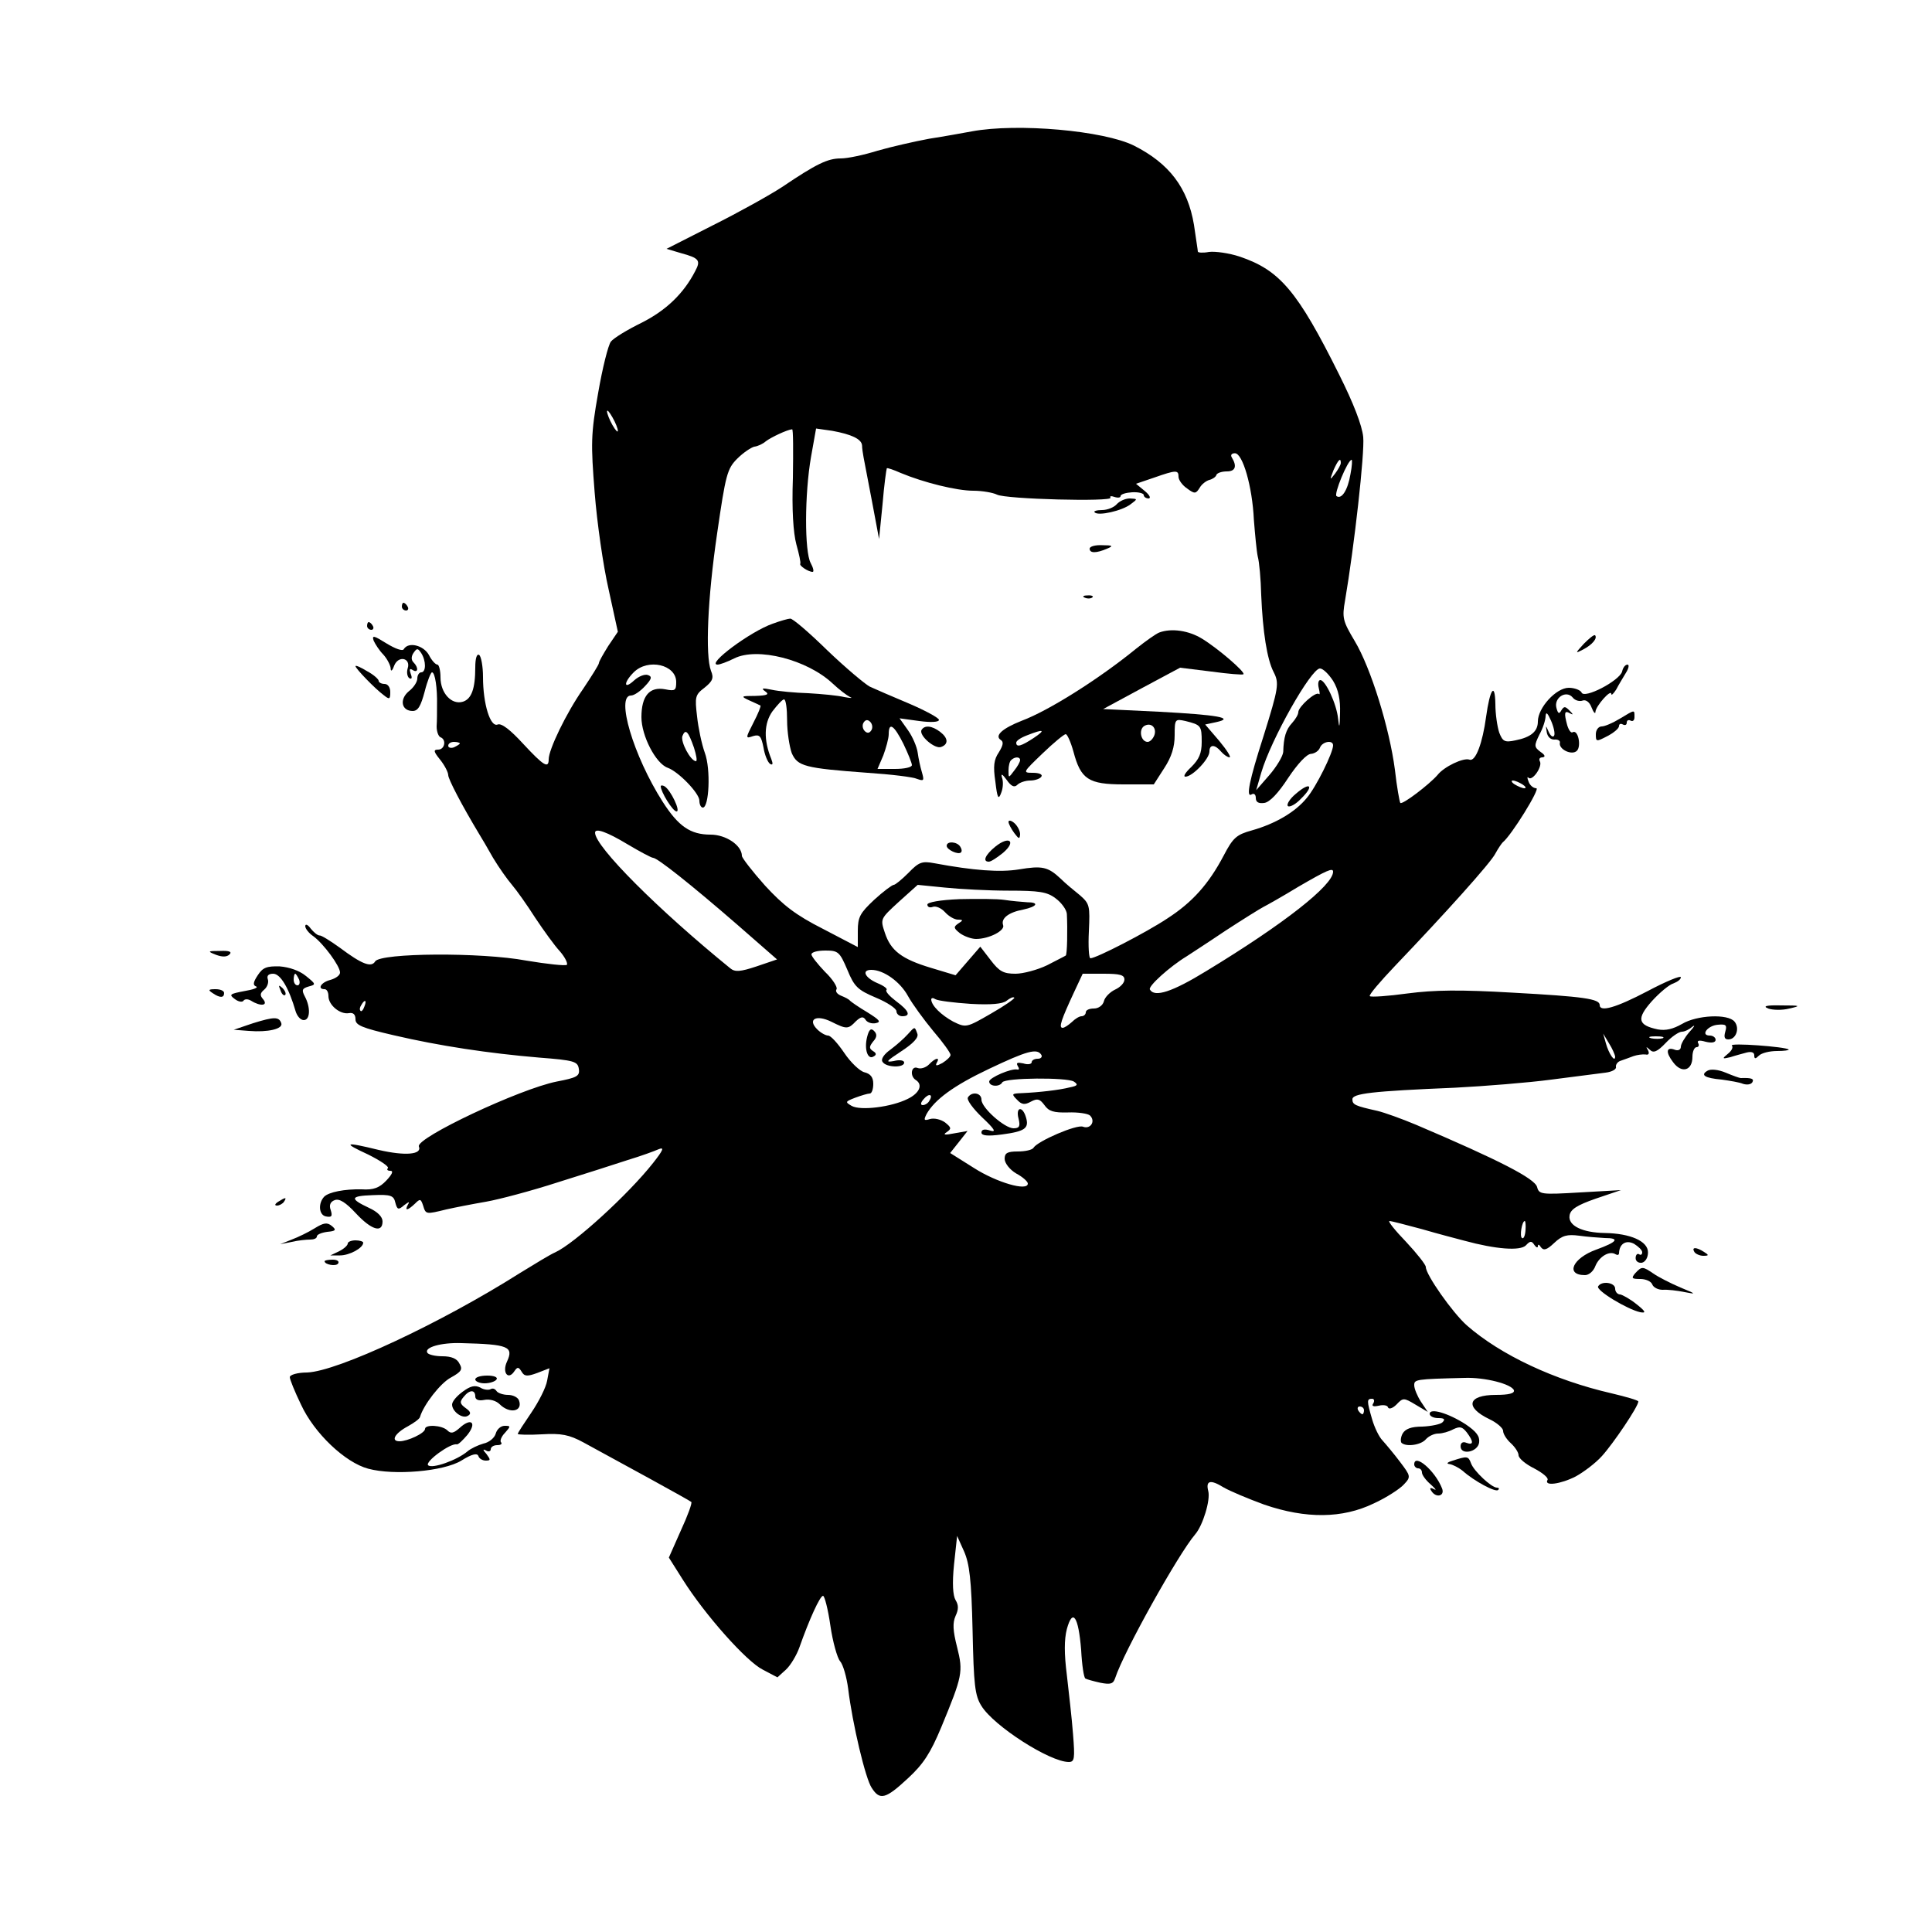 <?xml version="1.0" standalone="no"?>
<!DOCTYPE svg PUBLIC "-//W3C//DTD SVG 20010904//EN"
 "http://www.w3.org/TR/2001/REC-SVG-20010904/DTD/svg10.dtd">
<svg version="1.0" xmlns="http://www.w3.org/2000/svg"
 width="500pt" height="500pt" viewBox="0 0 500 500"
 preserveAspectRatio="xMidYMid meet">

<g transform="translate(0,500) scale(0.1,-0.1)"
fill="#000000" stroke="none">
<path d="M2515 4660 c-22 -4 -71 -13 -110 -19 -38 -7 -99 -21 -134 -31 -35
-11 -77 -20 -95 -20 -34 0 -63 -14 -152 -74 -32 -21 -113 -66 -179 -99 l-120
-61 37 -11 c48 -13 52 -19 37 -47 -30 -58 -75 -101 -138 -133 -37 -18 -73 -40
-80 -49 -7 -9 -22 -69 -33 -133 -19 -107 -19 -131 -9 -258 6 -77 22 -189 36
-250 l24 -110 -25 -37 c-13 -21 -24 -40 -24 -44 0 -4 -19 -34 -41 -67 -44 -63
-89 -157 -89 -182 0 -25 -13 -17 -66 40 -33 36 -56 54 -66 50 -19 -8 -38 53
-38 123 0 28 -5 54 -10 57 -6 4 -10 -9 -10 -32 0 -56 -10 -82 -32 -89 -29 -9
-58 22 -58 63 0 18 -4 33 -8 33 -5 0 -15 11 -22 25 -14 25 -53 35 -65 15 -3
-6 -22 1 -45 15 -32 20 -38 22 -33 7 4 -9 15 -26 25 -36 10 -11 18 -27 19 -35
0 -10 4 -8 9 6 11 28 44 20 35 -7 -3 -10 -1 -21 4 -25 7 -4 8 1 4 11 -4 12 -3
15 5 10 14 -9 16 6 2 20 -6 6 -6 15 0 24 9 13 11 13 20 0 13 -20 13 -50 0 -50
-5 0 -10 -7 -10 -16 0 -9 -10 -24 -22 -33 -25 -21 -19 -51 10 -51 14 0 21 13
31 50 7 28 16 50 19 50 8 0 14 -41 13 -85 0 -16 0 -41 -1 -55 0 -14 5 -26 10
-28 16 -6 11 -32 -6 -32 -13 0 -12 -5 5 -26 12 -15 21 -33 21 -40 0 -10 34
-76 81 -154 5 -8 21 -35 35 -60 15 -25 37 -56 49 -70 12 -14 39 -52 60 -85 22
-33 50 -72 64 -87 13 -15 21 -31 18 -35 -4 -3 -51 2 -105 11 -117 22 -377 20
-391 -2 -10 -17 -35 -7 -91 35 -25 18 -49 33 -53 32 -5 0 -15 8 -23 18 -7 10
-14 13 -14 6 0 -6 9 -18 21 -26 26 -19 69 -77 69 -94 0 -7 -11 -15 -25 -19
-24 -6 -35 -24 -15 -24 6 0 10 -8 10 -18 0 -23 30 -48 53 -44 11 2 17 -3 17
-16 0 -15 16 -22 98 -41 120 -28 247 -47 377 -58 91 -7 100 -10 103 -29 3 -19
-5 -23 -57 -33 -96 -19 -365 -146 -357 -168 9 -21 -35 -25 -104 -9 -90 22 -94
19 -27 -12 32 -16 54 -31 51 -35 -4 -4 -1 -7 6 -7 9 0 5 -9 -10 -25 -18 -19
-33 -25 -64 -23 -44 1 -85 -7 -97 -19 -16 -17 -14 -47 4 -51 15 -3 18 0 13 16
-5 13 -1 22 10 26 12 5 29 -6 55 -34 40 -43 69 -52 69 -21 0 12 -13 25 -35 35
-51 24 -49 31 10 33 46 2 54 -1 58 -19 5 -19 8 -20 23 -7 12 9 15 10 10 2 -10
-18 -1 -16 18 2 13 13 15 13 21 -5 7 -23 7 -23 60 -10 22 5 68 14 103 20 34 6
117 28 185 50 67 21 149 47 182 58 33 10 69 23 80 28 15 6 11 -3 -15 -36 -64
-81 -203 -208 -253 -231 -12 -5 -53 -30 -92 -54 -204 -129 -471 -254 -550
-257 -25 0 -45 -6 -45 -12 0 -6 13 -38 29 -71 34 -74 114 -150 174 -166 67
-18 195 -7 241 21 27 17 41 20 44 12 2 -7 11 -12 19 -12 13 0 13 2 2 17 -10
11 -10 14 -1 9 6 -4 12 -2 12 3 0 6 7 11 17 11 9 0 13 3 10 7 -4 3 0 15 10 25
15 17 15 18 -1 18 -10 0 -20 -9 -23 -20 -3 -11 -17 -23 -32 -26 -14 -4 -33
-13 -41 -20 -27 -23 -92 -46 -102 -36 -9 9 58 58 74 54 4 -1 16 11 28 25 25
32 9 45 -21 17 -15 -13 -22 -15 -31 -6 -14 14 -58 16 -58 4 0 -11 -45 -32 -66
-32 -24 0 -12 21 22 39 16 9 30 19 31 24 9 31 53 88 80 102 27 15 31 21 22 36
-6 13 -21 19 -44 19 -18 0 -36 4 -39 9 -9 14 36 27 89 25 121 -3 135 -9 117
-48 -13 -28 3 -49 19 -25 8 12 11 12 19 -1 7 -12 14 -13 41 -3 l31 12 -6 -32
c-3 -18 -22 -55 -41 -83 -19 -28 -35 -52 -35 -55 0 -2 28 -3 62 -1 51 3 71 -1
108 -21 94 -51 275 -150 279 -154 3 -2 -9 -35 -27 -74 l-31 -70 36 -57 c58
-92 165 -212 207 -233 l38 -20 22 20 c12 11 28 38 35 58 25 71 53 133 61 133
4 0 13 -35 19 -77 6 -42 18 -84 25 -92 8 -9 17 -41 21 -71 11 -91 45 -234 61
-257 21 -33 36 -29 94 25 40 37 58 65 86 132 55 133 57 143 41 207 -11 43 -12
63 -4 81 8 17 8 28 0 41 -7 12 -9 43 -4 92 l8 74 18 -40 c14 -32 19 -73 22
-204 3 -142 6 -169 23 -196 32 -52 177 -145 226 -145 15 0 16 9 11 72 -3 40
-11 109 -16 153 -7 55 -7 92 0 119 15 55 30 33 37 -54 2 -39 7 -72 11 -74 3
-2 21 -7 39 -11 26 -5 33 -3 38 12 22 68 164 322 207 372 20 23 40 89 34 112
-7 27 5 31 39 10 17 -10 65 -30 106 -45 108 -37 202 -36 283 3 33 15 68 38 78
49 19 20 18 22 -10 59 -15 20 -36 45 -45 55 -9 9 -21 34 -27 55 -14 48 -14 53
0 53 5 0 7 -5 3 -12 -5 -7 0 -9 14 -6 12 3 23 1 24 -4 2 -6 12 -3 22 7 17 18
19 18 49 0 l32 -19 -18 27 c-9 14 -17 33 -17 42 0 15 3 16 130 19 53 2 122
-16 128 -32 2 -8 -13 -12 -47 -12 -73 0 -81 -32 -16 -63 19 -9 35 -23 35 -30
0 -8 9 -22 20 -32 11 -10 20 -24 20 -31 0 -8 18 -23 40 -34 23 -12 38 -25 35
-30 -10 -17 34 -11 73 9 20 11 51 34 68 53 29 32 94 128 94 141 0 3 -31 12
-69 21 -148 34 -287 99 -375 176 -37 33 -106 131 -106 151 0 6 -23 35 -51 65
-29 30 -48 54 -43 54 5 0 43 -10 84 -21 41 -12 91 -25 110 -30 81 -22 144 -27
159 -12 11 12 15 12 22 1 5 -7 9 -8 9 -3 0 6 4 4 8 -3 7 -9 15 -7 34 11 21 20
34 23 65 19 21 -3 50 -5 66 -6 40 0 33 -10 -22 -30 -61 -22 -81 -66 -29 -66
10 0 22 10 27 24 10 24 36 40 52 30 5 -3 9 -2 9 3 1 24 18 35 39 24 11 -7 21
-16 21 -22 0 -6 -4 -8 -8 -5 -5 3 -9 -2 -9 -10 0 -8 7 -13 16 -12 9 2 16 13
16 27 0 29 -46 49 -112 50 -58 1 -95 19 -91 45 2 16 19 27 68 44 l65 22 -106
-6 c-101 -6 -106 -5 -111 14 -6 22 -97 69 -313 161 -38 16 -83 32 -100 36 -58
13 -65 16 -65 30 0 15 49 21 265 30 77 4 190 13 250 21 61 8 124 16 140 18 17
2 29 9 27 15 -1 6 5 14 13 16 8 3 23 8 33 12 9 3 23 5 31 4 8 -2 10 3 6 11 -6
10 -5 10 5 1 9 -9 19 -5 41 18 15 16 34 29 42 29 7 0 19 6 27 13 8 6 5 0 -8
-14 -12 -14 -22 -31 -22 -38 0 -7 -6 -11 -15 -8 -23 9 -25 -6 -5 -32 22 -30
50 -22 50 14 0 14 5 25 11 25 5 0 7 5 4 10 -4 7 2 9 19 4 16 -4 26 -2 26 5 0
6 -7 11 -15 11 -25 0 -6 26 21 28 21 2 24 -1 19 -18 -4 -14 -2 -20 8 -20 20 0
30 29 16 46 -17 21 -98 17 -136 -6 -23 -13 -42 -18 -63 -14 -52 11 -55 28 -15
73 20 22 45 43 56 46 10 4 19 10 19 16 0 5 -39 -11 -86 -36 -82 -43 -124 -55
-124 -36 0 16 -42 22 -225 32 -136 8 -203 7 -272 -2 -51 -7 -95 -10 -98 -7 -3
3 27 38 66 79 128 134 247 266 259 290 7 13 16 26 19 29 22 17 98 140 87 140
-8 0 -17 8 -20 17 -4 10 -4 14 0 10 10 -9 37 30 29 43 -3 6 0 10 7 10 8 1 7 6
-5 14 -17 13 -17 16 -3 45 9 16 16 38 16 48 1 12 5 8 14 -12 7 -16 11 -34 8
-39 -3 -5 -9 -1 -14 10 -8 18 -8 18 -5 -1 2 -12 10 -19 19 -19 10 1 16 -3 15
-8 -4 -17 31 -34 44 -21 12 12 3 56 -11 48 -4 -3 -10 5 -14 18 -9 33 -7 39 7
31 9 -5 9 -3 -1 7 -11 11 -14 12 -21 1 -6 -11 -9 -9 -13 6 -7 26 25 47 42 27
6 -8 18 -11 26 -8 8 3 18 -4 23 -18 5 -13 10 -18 10 -11 1 15 41 60 41 46 0
-5 6 1 13 12 6 12 18 31 25 43 7 11 9 21 4 21 -6 0 -12 -8 -14 -18 -7 -24 -99
-72 -105 -54 -3 6 -18 12 -33 12 -33 0 -80 -52 -80 -87 0 -26 -18 -41 -58 -49
-28 -6 -33 -3 -42 20 -5 15 -10 48 -10 74 -1 58 -14 39 -24 -33 -9 -67 -27
-117 -43 -111 -15 6 -66 -18 -83 -40 -21 -24 -90 -77 -96 -72 -2 3 -9 41 -14
86 -14 107 -62 263 -104 333 -31 52 -33 60 -25 105 24 141 51 382 47 423 -3
30 -25 87 -62 161 -108 217 -154 271 -258 306 -27 9 -63 14 -79 12 -16 -3 -29
-2 -29 1 0 3 -5 34 -10 69 -16 96 -64 159 -155 205 -78 39 -302 59 -420 37z
m-916 -775 c0 -5 -6 1 -14 15 -8 14 -14 30 -14 35 0 6 6 -1 14 -15 8 -14 14
-29 14 -35z m453 -122 c-3 -82 1 -142 9 -172 7 -25 12 -48 10 -50 -3 -5 21
-21 32 -21 4 0 2 10 -5 23 -16 29 -16 178 1 275 l13 73 42 -6 c49 -9 76 -21
77 -38 0 -7 2 -20 4 -31 2 -10 12 -62 22 -115 l18 -96 9 90 c4 50 10 91 11 93
1 2 18 -4 36 -12 60 -25 145 -46 188 -46 23 0 51 -5 61 -10 22 -12 301 -19
294 -8 -3 4 2 5 10 2 9 -3 16 -2 16 2 0 5 14 9 30 10 17 1 30 -3 30 -7 0 -5 6
-9 13 -9 6 1 2 9 -10 19 l-23 19 47 16 c57 20 63 20 63 2 0 -8 10 -22 22 -30
20 -15 23 -14 33 2 5 9 17 18 25 20 8 2 17 8 18 13 2 5 14 9 27 9 22 0 27 13
13 36 -4 6 -1 11 8 11 20 0 45 -86 49 -172 3 -38 7 -81 10 -95 4 -14 8 -59 9
-100 4 -95 15 -166 32 -199 15 -29 13 -41 -26 -166 -37 -115 -46 -160 -31
-151 6 4 11 0 11 -9 0 -11 7 -15 22 -13 14 2 36 25 62 65 24 36 48 62 59 62
10 1 20 8 23 16 6 16 34 21 34 6 0 -19 -44 -108 -68 -136 -30 -37 -82 -67
-142 -84 -40 -11 -49 -19 -73 -65 -39 -74 -81 -121 -146 -163 -54 -36 -184
-103 -199 -103 -4 0 -6 31 -4 70 3 66 2 71 -23 93 -15 12 -38 31 -50 43 -33
31 -48 34 -108 24 -49 -8 -117 -3 -219 16 -32 6 -40 3 -67 -25 -17 -17 -34
-31 -38 -31 -4 0 -27 -17 -51 -39 -36 -34 -42 -44 -42 -80 l0 -42 -90 47 c-71
36 -103 61 -150 112 -33 37 -60 72 -60 77 0 27 -41 55 -81 55 -52 0 -83 21
-124 85 -76 119 -122 275 -82 275 8 0 24 11 36 24 18 19 19 25 8 29 -8 3 -24
-3 -36 -14 -27 -25 -28 -6 -1 21 37 37 110 20 110 -25 0 -22 -3 -24 -28 -19
-41 8 -62 -17 -62 -72 0 -48 37 -120 68 -131 28 -10 82 -66 82 -85 0 -10 4
-18 9 -18 16 0 21 99 5 142 -8 22 -17 65 -20 94 -6 50 -5 56 19 74 21 17 25
25 17 44 -15 40 -9 186 16 356 22 152 26 167 52 193 16 16 36 29 44 31 9 1 22
7 30 14 13 10 55 30 68 31 3 1 3 -56 2 -126z m1418 39 c0 -5 -7 -17 -15 -28
-14 -18 -14 -17 -4 9 12 27 19 34 19 19z m25 -29 c-7 -42 -23 -66 -36 -57 -8
4 29 94 39 94 2 0 1 -17 -3 -37z m-45 -535 c14 -23 19 -49 18 -83 -1 -39 -2
-42 -5 -15 -4 39 -33 100 -46 100 -5 0 -7 -9 -4 -21 3 -12 3 -18 0 -15 -8 7
-53 -33 -53 -47 0 -6 -7 -18 -16 -28 -16 -17 -22 -37 -23 -75 -1 -11 -17 -38
-36 -60 l-34 -39 13 45 c25 86 129 270 152 270 8 0 23 -15 34 -32z m-1654
-173 c6 -19 9 -35 5 -35 -14 1 -40 50 -35 65 8 20 15 13 30 -30z m-606 11 c0
-2 -7 -6 -15 -10 -8 -3 -15 -1 -15 4 0 6 7 10 15 10 8 0 15 -2 15 -4z m2750
-106 c8 -5 11 -10 5 -10 -5 0 -17 5 -25 10 -8 5 -10 10 -5 10 6 0 17 -5 25
-10z m-2316 -155 c32 -19 62 -35 66 -35 11 0 97 -68 218 -173 l103 -90 -53
-18 c-42 -14 -56 -15 -68 -5 -187 152 -350 315 -350 351 0 13 31 2 84 -30z
m1826 -71 c0 -35 -127 -135 -328 -257 -88 -54 -134 -69 -146 -48 -6 8 52 60
95 86 9 6 54 35 100 66 46 30 91 58 99 62 8 4 49 27 90 52 74 43 90 50 90 39z
m-840 -49 c79 0 100 -3 122 -20 15 -11 28 -29 29 -40 2 -39 1 -107 -3 -108 -1
-1 -23 -12 -48 -25 -25 -12 -62 -22 -82 -22 -31 0 -42 6 -64 35 l-27 35 -32
-37 -32 -37 -63 19 c-77 23 -105 45 -120 91 -12 36 -12 36 36 80 l49 44 70 -7
c39 -4 113 -8 165 -8z m-417 -205 c18 -44 27 -52 74 -72 29 -12 53 -28 53 -35
0 -7 7 -13 15 -13 23 0 18 14 -16 39 -17 13 -28 25 -25 29 4 3 -7 11 -24 18
-32 14 -41 34 -15 34 32 0 75 -31 95 -68 11 -20 41 -61 65 -90 25 -29 45 -57
45 -62 0 -5 -10 -14 -21 -21 -15 -8 -19 -8 -15 0 10 16 -3 14 -20 -4 -8 -8
-21 -12 -29 -9 -17 7 -21 -21 -5 -31 19 -12 10 -34 -21 -49 -42 -21 -122 -31
-145 -18 -17 10 -17 11 9 21 16 6 33 11 38 11 5 0 9 11 9 25 0 17 -7 26 -23
30 -12 3 -36 26 -52 50 -17 25 -35 45 -42 45 -6 0 -19 7 -28 16 -26 26 -3 39
36 20 40 -20 44 -20 64 1 13 12 19 13 25 4 4 -7 16 -11 26 -9 15 3 11 8 -21
28 -22 13 -42 27 -45 30 -3 4 -13 9 -23 13 -10 4 -16 11 -12 17 3 5 -10 26
-30 45 -19 20 -35 40 -35 45 0 6 16 10 36 10 33 0 37 -3 57 -50z m717 -25 c0
-9 -11 -20 -24 -26 -13 -6 -27 -20 -29 -30 -3 -11 -14 -19 -26 -19 -12 0 -21
-4 -21 -10 0 -5 -5 -10 -11 -10 -6 0 -17 -7 -25 -15 -9 -8 -19 -15 -24 -15
-11 0 -3 22 30 93 l22 47 54 0 c42 0 54 -3 54 -15z m-398 -63 c54 -3 83 0 93
8 9 7 17 11 20 8 2 -2 -25 -21 -60 -41 -64 -37 -65 -37 -98 -21 -31 17 -56 41
-57 57 0 5 5 5 11 1 7 -4 47 -9 91 -12z m-1569 -7 c-3 -9 -8 -14 -10 -11 -3 3
-2 9 2 15 9 16 15 13 8 -4z m3237 -129 c0 -18 -17 8 -24 34 l-7 25 15 -25 c9
-14 15 -29 16 -34z m123 47 c-7 -2 -21 -2 -30 0 -10 3 -4 5 12 5 17 0 24 -2
18 -5z m-1608 -43 c3 -5 -1 -10 -9 -10 -9 0 -16 -4 -16 -9 0 -5 -10 -7 -22 -3
-15 3 -19 2 -14 -7 4 -6 4 -10 -1 -9 -15 4 -73 -21 -73 -31 0 -13 27 -15 34
-2 8 12 167 13 185 2 12 -8 10 -11 -10 -15 -27 -7 -80 -13 -124 -15 -27 -1
-28 -2 -13 -17 12 -13 20 -14 36 -5 17 9 23 7 35 -9 11 -16 24 -20 61 -19 26
1 52 -3 57 -8 15 -15 1 -36 -18 -29 -16 7 -117 -37 -128 -54 -3 -6 -22 -10
-41 -10 -27 0 -34 -4 -34 -19 0 -11 13 -28 30 -38 17 -9 30 -21 30 -26 0 -21
-81 3 -139 40 l-62 39 23 29 22 28 -34 -6 c-25 -5 -31 -4 -20 3 13 9 12 12 -4
25 -11 8 -28 12 -39 9 -16 -5 -17 -3 -9 13 21 37 69 73 162 117 97 46 124 54
135 36z m-290 -119 c-3 -6 -11 -11 -17 -11 -6 0 -6 6 2 15 14 17 26 13 15 -4z
m1543 -335 c-1 -14 -5 -23 -9 -20 -7 4 0 44 7 44 2 0 3 -11 2 -24z m-418 -466
c0 -5 -2 -10 -4 -10 -3 0 -8 5 -11 10 -3 6 -1 10 4 10 6 0 11 -4 11 -10z"/>
<path d="M2890 3695 c-7 -8 -24 -15 -38 -15 -14 0 -23 -3 -19 -6 9 -10 71 4
93 21 19 14 18 14 -2 15 -12 0 -27 -7 -34 -15z"/>
<path d="M2820 3580 c0 -12 17 -12 45 0 17 7 15 9 -12 9 -18 1 -33 -3 -33 -9z"/>
<path d="M2808 3453 c7 -3 16 -2 19 1 4 3 -2 6 -13 5 -11 0 -14 -3 -6 -6z"/>
<path d="M2000 3386 c-58 -20 -173 -106 -143 -106 6 0 25 7 43 16 60 30 189
-3 255 -65 17 -16 37 -31 45 -35 8 -3 2 -3 -15 0 -16 4 -58 8 -93 10 -34 1
-77 5 -95 9 -24 5 -28 4 -17 -4 12 -8 6 -11 -25 -12 -38 0 -39 -1 -15 -12 14
-6 26 -12 28 -13 2 -1 -6 -21 -18 -44 -21 -41 -21 -42 -1 -35 17 5 21 0 27
-30 3 -19 11 -38 17 -42 7 -4 8 0 3 13 -20 49 -19 92 3 123 13 17 26 31 30 31
5 0 8 -25 8 -54 0 -30 6 -68 12 -85 15 -34 33 -39 196 -51 61 -4 119 -11 129
-16 17 -6 18 -4 12 17 -4 13 -9 36 -11 51 -2 15 -13 41 -25 58 l-22 31 51 -7
c30 -4 51 -3 51 3 0 5 -35 24 -77 42 -43 18 -89 38 -102 44 -13 7 -63 49 -110
94 -47 46 -90 83 -96 82 -5 0 -26 -6 -45 -13z m255 -276 c-5 -8 -11 -8 -17 -2
-6 6 -7 16 -3 22 5 8 11 8 17 2 6 -6 7 -16 3 -22z m83 -35 c12 -25 22 -50 22
-55 0 -6 -20 -10 -44 -10 l-45 0 15 35 c7 19 14 44 14 55 0 33 14 23 38 -25z"/>
<path d="M3000 3363 c-8 -3 -35 -22 -60 -42 -97 -79 -226 -160 -295 -186 -51
-20 -72 -39 -55 -50 8 -5 6 -14 -5 -32 -13 -19 -15 -36 -9 -76 5 -43 8 -48 15
-29 5 12 6 30 2 40 -3 11 1 9 12 -6 12 -17 20 -21 28 -13 6 6 21 11 33 11 13
0 26 5 29 10 4 6 -6 10 -22 10 -27 0 -26 1 25 50 29 28 56 50 60 50 4 0 13
-20 20 -45 19 -72 39 -85 130 -85 l78 0 27 42 c19 29 27 55 27 85 0 42 1 43
28 37 40 -10 42 -12 42 -54 0 -30 -7 -45 -27 -65 -15 -14 -22 -25 -15 -25 18
0 62 46 62 65 0 19 14 19 30 0 7 -8 17 -15 22 -15 5 0 -7 19 -27 43 l-36 42
28 6 c51 11 3 19 -147 27 l-145 7 100 54 99 53 81 -10 c44 -6 81 -9 83 -7 6 5
-66 67 -107 92 -34 21 -79 28 -111 16z m-13 -267 c-4 -9 -11 -16 -17 -16 -17
0 -24 31 -9 41 18 11 34 -5 26 -25z m-312 -6 c-32 -21 -45 -25 -45 -12 0 5 12
13 28 19 43 17 50 15 17 -7z m-35 -57 c0 -5 -7 -17 -15 -27 -15 -20 -15 -20
-15 0 0 12 3 24 7 27 9 9 23 9 23 0z"/>
<path d="M2385 3111 c-8 -14 35 -51 51 -44 19 7 18 23 -3 39 -21 16 -40 18
-48 5z"/>
<path d="M1710 2965 c0 -14 31 -65 41 -65 11 0 -15 55 -31 65 -5 3 -10 3 -10
0z"/>
<path d="M3354 2946 c-16 -13 -25 -28 -21 -32 4 -4 20 4 34 19 35 34 24 45
-13 13z"/>
<path d="M2610 2873 c0 -5 7 -18 15 -29 12 -16 14 -16 15 -3 0 9 -7 22 -15 29
-8 7 -15 8 -15 3z"/>
<path d="M2576 2809 c-26 -21 -34 -39 -17 -39 6 0 22 11 37 23 35 30 16 45
-20 16z"/>
<path d="M2450 2811 c0 -10 30 -24 37 -17 3 3 2 9 -2 15 -8 13 -35 15 -35 2z"/>
<path d="M2483 2673 c-50 -2 -83 -8 -83 -14 0 -6 6 -9 14 -6 8 3 22 -3 32 -14
9 -10 24 -19 33 -19 14 0 14 -2 1 -10 -13 -9 -12 -12 4 -25 11 -8 30 -15 42
-15 34 0 76 22 70 36 -6 17 14 33 52 40 37 8 42 19 10 19 -13 1 -39 3 -58 6
-19 3 -72 3 -117 2z"/>
<path d="M2244 2316 c-8 -32 2 -60 17 -50 8 4 7 9 -2 14 -10 7 -10 11 1 25 10
11 10 19 2 27 -8 8 -13 4 -18 -16z"/>
<path d="M2349 2323 c-9 -10 -28 -27 -44 -39 -17 -12 -26 -25 -21 -32 9 -15
56 -16 56 -2 0 6 -12 8 -27 4 -23 -4 -19 0 19 25 32 21 46 36 42 46 -7 19 -6
19 -25 -2z"/>
<path d="M2505 2160 c-4 -6 13 -29 37 -52 32 -30 37 -39 21 -34 -15 5 -23 3
-23 -5 0 -8 15 -10 53 -5 60 8 71 16 62 45 -9 30 -27 26 -19 -4 5 -20 2 -25
-13 -25 -23 0 -83 53 -83 74 0 18 -25 22 -35 6z"/>
<path d="M1040 3430 c0 -5 5 -10 11 -10 5 0 7 5 4 10 -3 6 -8 10 -11 10 -2 0
-4 -4 -4 -10z"/>
<path d="M950 3380 c0 -5 5 -10 11 -10 5 0 7 5 4 10 -3 6 -8 10 -11 10 -2 0
-4 -4 -4 -10z"/>
<path d="M4099 3334 c-23 -25 -23 -26 -2 -15 23 12 38 29 31 37 -3 2 -15 -8
-29 -22z"/>
<path d="M920 3276 c0 -6 50 -58 73 -75 15 -12 17 -11 17 8 0 12 -6 21 -15 21
-8 0 -15 4 -15 8 0 4 -13 16 -30 25 -16 10 -30 16 -30 13z"/>
<path d="M4192 3140 c-18 -11 -39 -20 -47 -20 -8 0 -15 -9 -15 -20 0 -20 1
-20 30 -5 17 9 30 20 30 26 0 6 5 7 10 4 6 -3 10 -1 10 5 0 6 5 8 10 5 6 -3
10 1 10 9 0 20 2 20 -38 -4z"/>
<path d="M559 2529 c16 -6 28 -6 35 1 7 7 -1 10 -24 9 -33 0 -34 -1 -11 -10z"/>
<path d="M667 2476 c-12 -18 -13 -26 -4 -29 6 -3 -7 -8 -31 -12 -37 -7 -40 -9
-25 -20 10 -8 20 -9 23 -5 3 5 12 5 20 0 24 -15 45 -13 31 4 -9 10 -8 16 3 25
8 7 12 19 9 27 -3 9 2 14 14 14 19 0 41 -38 58 -97 4 -13 13 -23 21 -23 17 0
18 33 3 61 -9 17 -7 21 10 26 19 5 19 6 -7 27 -17 14 -43 23 -68 25 -34 1 -44
-3 -57 -23z m107 -11 c3 -8 1 -15 -4 -15 -6 0 -10 7 -10 15 0 8 2 15 4 15 2 0
6 -7 10 -15z"/>
<path d="M726 2437 c3 -10 9 -15 12 -12 3 3 0 11 -7 18 -10 9 -11 8 -5 -6z"/>
<path d="M550 2430 c19 -13 30 -13 30 0 0 6 -10 10 -22 10 -19 0 -20 -2 -8
-10z"/>
<path d="M4576 2390 c11 -4 36 -5 55 0 31 7 29 8 -21 8 -39 1 -49 -2 -34 -8z"/>
<path d="M655 2352 l-50 -17 39 -3 c49 -4 89 5 84 20 -6 17 -18 17 -73 0z"/>
<path d="M4482 2294 c4 -4 0 -13 -10 -21 -16 -13 -15 -14 6 -9 12 4 31 9 42
12 12 3 20 1 20 -7 0 -10 3 -10 12 -1 7 7 28 12 47 12 19 0 32 2 30 4 -8 7
-154 18 -147 10z"/>
<path d="M4419 2229 c-19 -11 -8 -19 37 -23 21 -3 46 -7 55 -11 10 -3 20 -2
24 4 5 9 -1 12 -30 11 -3 0 -20 6 -39 14 -19 8 -39 10 -47 5z"/>
<path d="M720 1890 c-9 -6 -10 -10 -3 -10 6 0 15 5 18 10 8 12 4 12 -15 0z"/>
<path d="M814 1821 c-16 -10 -43 -23 -59 -29 l-30 -12 30 6 c17 4 38 6 48 6 9
0 17 3 17 8 0 5 12 10 27 12 22 2 24 5 12 15 -12 10 -21 9 -45 -6z"/>
<path d="M900 1782 c0 -5 -10 -14 -22 -20 l-23 -11 25 0 c24 0 60 19 60 33 0
3 -9 6 -20 6 -11 0 -20 -4 -20 -8z"/>
<path d="M4385 1760 c3 -5 14 -10 23 -10 15 0 15 2 2 10 -20 13 -33 13 -25 0z"/>
<path d="M840 1736 c0 -9 30 -14 35 -6 4 6 -3 10 -14 10 -12 0 -21 -2 -21 -4z"/>
<path d="M4232 1705 c-11 -13 -9 -15 13 -15 14 0 28 -6 31 -14 3 -8 15 -14 27
-14 12 1 38 -2 57 -6 31 -6 30 -5 -11 12 -26 11 -57 27 -70 36 -28 19 -30 19
-47 1z"/>
<path d="M4136 1671 c-7 -10 76 -60 109 -67 16 -3 14 2 -10 21 -16 13 -36 24
-42 25 -7 0 -13 7 -13 15 0 16 -35 21 -44 6z"/>
<path d="M1230 1430 c0 -5 11 -10 24 -10 14 0 28 5 31 10 4 6 -7 10 -24 10
-17 0 -31 -4 -31 -10z"/>
<path d="M1197 1398 c-15 -11 -27 -25 -27 -33 0 -18 27 -38 41 -29 9 5 7 11
-6 20 -15 11 -16 16 -5 29 15 19 30 19 30 1 0 -8 8 -12 23 -9 14 3 31 -2 40
-11 26 -26 61 -19 50 10 -3 8 -16 14 -28 14 -13 0 -27 5 -30 10 -4 6 -10 8
-15 5 -5 -3 -18 -2 -27 4 -14 7 -26 4 -46 -11z"/>
<path d="M3700 1341 c0 -6 10 -11 22 -11 16 0 19 -3 11 -11 -5 -5 -29 -10 -52
-11 -29 0 -44 -6 -51 -18 -5 -9 -6 -20 -3 -24 12 -11 50 -6 63 9 7 8 21 15 32
15 11 0 28 5 39 11 17 8 23 7 35 -8 18 -24 18 -34 -1 -27 -9 4 -15 0 -15 -9 0
-24 45 -15 48 10 2 16 -7 28 -35 47 -45 29 -93 43 -93 27z"/>
<path d="M3760 1220 c-14 -4 -18 -8 -9 -9 8 -1 24 -9 35 -18 29 -26 85 -56 91
-49 4 3 2 6 -3 6 -14 0 -60 43 -67 63 -7 19 -10 19 -47 7z"/>
<path d="M3660 1210 c0 -5 5 -10 10 -10 6 0 10 -5 10 -11 0 -6 10 -20 23 -31
12 -11 16 -16 8 -12 -9 5 -12 3 -7 -4 12 -20 36 -14 28 6 -18 46 -72 92 -72
62z"/>
</g>
</svg>

